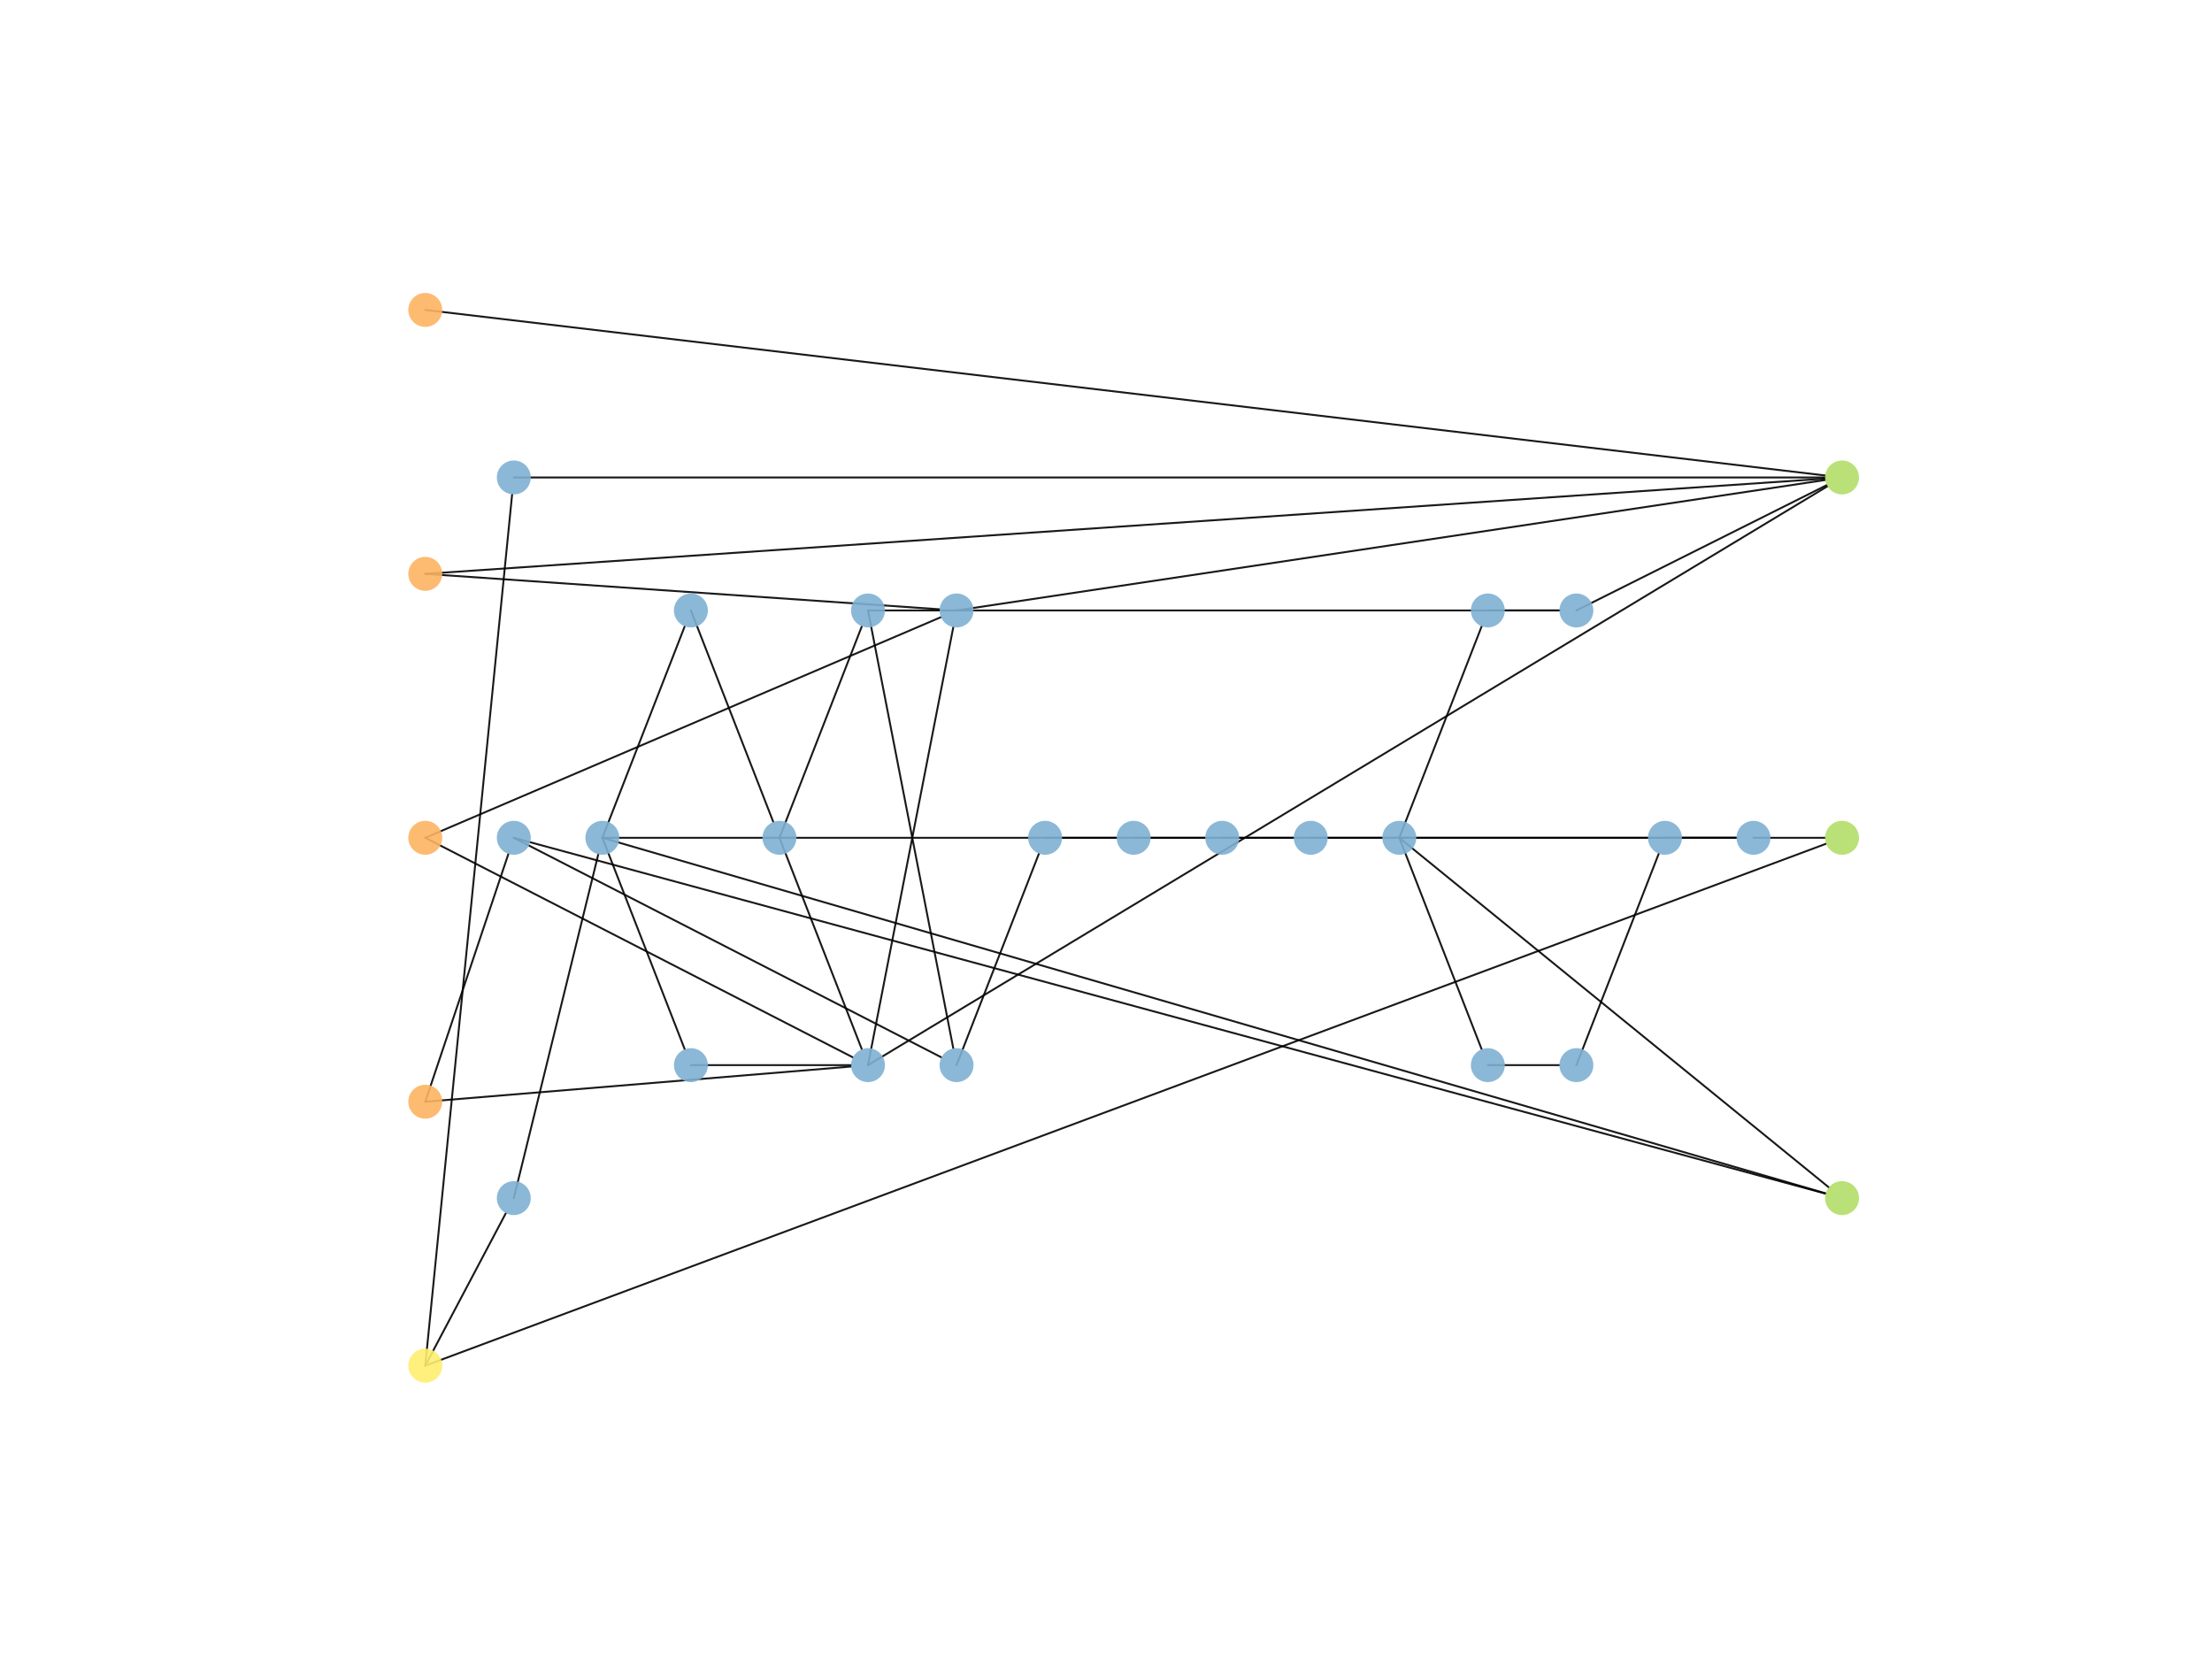 <?xml version="1.0" encoding="utf-8" standalone="no"?>
<!DOCTYPE svg PUBLIC "-//W3C//DTD SVG 1.1//EN"
  "http://www.w3.org/Graphics/SVG/1.1/DTD/svg11.dtd">
<!-- Created with matplotlib (https://matplotlib.org/) -->
<svg height="345.6pt" version="1.1" viewBox="0 0 460.8 345.6" width="460.8pt" xmlns="http://www.w3.org/2000/svg" xmlns:xlink="http://www.w3.org/1999/xlink">
 <defs>
  <style type="text/css">
*{stroke-linecap:butt;stroke-linejoin:round;}
  </style>
 </defs>
 <g id="figure_1">
  <g id="patch_1">
   <path d="M 0 345.6 
L 460.8 345.6 
L 460.8 0 
L 0 0 
z
" style="fill:#ffffff;"/>
  </g>
  <g id="axes_1">
   <g id="patch_2">
    <path clip-path="url(#p01edc0445b)" d="M 88.59 64.564 
Q 234.406 81.808 380.222 99.051 
" style="fill:none;stroke:#000000;stroke-linecap:round;stroke-opacity:0.9;stroke-width:0.4;"/>
   </g>
   <g id="patch_3">
    <path clip-path="url(#p01edc0445b)" d="M 88.59 119.546 
Q 142.164 123.236 195.738 126.926 
" style="fill:none;stroke:#000000;stroke-linecap:round;stroke-opacity:0.9;stroke-width:0.4;"/>
   </g>
   <g id="patch_4">
    <path clip-path="url(#p01edc0445b)" d="M 88.59 119.546 
Q 234.397 109.626 380.204 99.706 
" style="fill:none;stroke:#000000;stroke-linecap:round;stroke-opacity:0.9;stroke-width:0.4;"/>
   </g>
   <g id="patch_5">
    <path clip-path="url(#p01edc0445b)" d="M 88.59 174.528 
Q 133.133 197.4 177.677 220.272 
" style="fill:none;stroke:#000000;stroke-linecap:round;stroke-opacity:0.9;stroke-width:0.4;"/>
   </g>
   <g id="patch_6">
    <path clip-path="url(#p01edc0445b)" d="M 88.59 174.528 
Q 142.302 151.545 196.015 128.561 
" style="fill:none;stroke:#000000;stroke-linecap:round;stroke-opacity:0.9;stroke-width:0.4;"/>
   </g>
   <g id="patch_7">
    <path clip-path="url(#p01edc0445b)" d="M 88.59 229.51 
Q 97.251 203.695 105.911 177.88 
" style="fill:none;stroke:#000000;stroke-linecap:round;stroke-opacity:0.9;stroke-width:0.4;"/>
   </g>
   <g id="patch_8">
    <path clip-path="url(#p01edc0445b)" d="M 88.59 229.51 
Q 132.945 225.844 177.3 222.178 
" style="fill:none;stroke:#000000;stroke-linecap:round;stroke-opacity:0.9;stroke-width:0.4;"/>
   </g>
   <g id="patch_9">
    <path clip-path="url(#p01edc0445b)" d="M 88.59 284.492 
Q 97.637 193.739 106.685 102.987 
" style="fill:none;stroke:#000000;stroke-linecap:round;stroke-opacity:0.9;stroke-width:0.4;"/>
   </g>
   <g id="patch_10">
    <path clip-path="url(#p01edc0445b)" d="M 88.59 284.492 
Q 96.988 268.602 105.386 252.713 
" style="fill:none;stroke:#000000;stroke-linecap:round;stroke-opacity:0.9;stroke-width:0.4;"/>
   </g>
   <g id="patch_11">
    <path clip-path="url(#p01edc0445b)" d="M 88.59 284.492 
Q 234.505 230.126 380.42 175.761 
" style="fill:none;stroke:#000000;stroke-linecap:round;stroke-opacity:0.9;stroke-width:0.4;"/>
   </g>
   <g id="patch_12">
    <path clip-path="url(#p01edc0445b)" d="M 107.036 174.528 
Q 151.58 197.4 196.123 220.272 
" style="fill:none;stroke:#000000;stroke-linecap:round;stroke-opacity:0.9;stroke-width:0.4;"/>
   </g>
   <g id="patch_13">
    <path clip-path="url(#p01edc0445b)" d="M 107.036 174.528 
Q 243.675 211.596 380.315 248.663 
" style="fill:none;stroke:#000000;stroke-linecap:round;stroke-opacity:0.9;stroke-width:0.4;"/>
   </g>
   <g id="patch_14">
    <path clip-path="url(#p01edc0445b)" d="M 107.036 99.466 
Q 243.616 99.466 380.196 99.466 
" style="fill:none;stroke:#000000;stroke-linecap:round;stroke-opacity:0.9;stroke-width:0.4;"/>
   </g>
   <g id="patch_15">
    <path clip-path="url(#p01edc0445b)" d="M 107.036 249.59 
Q 115.838 213.775 124.639 177.959 
" style="fill:none;stroke:#000000;stroke-linecap:round;stroke-opacity:0.9;stroke-width:0.4;"/>
   </g>
   <g id="patch_16">
    <path clip-path="url(#p01edc0445b)" d="M 125.482 174.528 
Q 134.064 152.495 142.646 130.462 
" style="fill:none;stroke:#000000;stroke-linecap:round;stroke-opacity:0.9;stroke-width:0.4;"/>
   </g>
   <g id="patch_17">
    <path clip-path="url(#p01edc0445b)" d="M 125.482 174.528 
Q 134.064 196.561 142.646 218.594 
" style="fill:none;stroke:#000000;stroke-linecap:round;stroke-opacity:0.9;stroke-width:0.4;"/>
   </g>
   <g id="patch_18">
    <path clip-path="url(#p01edc0445b)" d="M 125.482 174.528 
Q 243.614 174.528 361.746 174.528 
" style="fill:none;stroke:#000000;stroke-linecap:round;stroke-opacity:0.9;stroke-width:0.4;"/>
   </g>
   <g id="patch_19">
    <path clip-path="url(#p01edc0445b)" d="M 125.482 174.528 
Q 252.91 211.566 380.337 248.604 
" style="fill:none;stroke:#000000;stroke-linecap:round;stroke-opacity:0.9;stroke-width:0.4;"/>
   </g>
   <g id="patch_20">
    <path clip-path="url(#p01edc0445b)" d="M 143.929 127.169 
Q 152.511 149.202 161.093 171.236 
" style="fill:none;stroke:#000000;stroke-linecap:round;stroke-opacity:0.9;stroke-width:0.4;"/>
   </g>
   <g id="patch_21">
    <path clip-path="url(#p01edc0445b)" d="M 143.929 221.887 
Q 160.607 221.887 177.286 221.887 
" style="fill:none;stroke:#000000;stroke-linecap:round;stroke-opacity:0.9;stroke-width:0.4;"/>
   </g>
   <g id="patch_22">
    <path clip-path="url(#p01edc0445b)" d="M 162.375 174.528 
Q 170.957 196.561 179.539 218.594 
" style="fill:none;stroke:#000000;stroke-linecap:round;stroke-opacity:0.9;stroke-width:0.4;"/>
   </g>
   <g id="patch_23">
    <path clip-path="url(#p01edc0445b)" d="M 162.375 174.528 
Q 170.957 152.495 179.539 130.462 
" style="fill:none;stroke:#000000;stroke-linecap:round;stroke-opacity:0.9;stroke-width:0.4;"/>
   </g>
   <g id="patch_24">
    <path clip-path="url(#p01edc0445b)" d="M 180.821 221.887 
Q 189.706 176.264 198.591 130.641 
" style="fill:none;stroke:#000000;stroke-linecap:round;stroke-opacity:0.9;stroke-width:0.4;"/>
   </g>
   <g id="patch_25">
    <path clip-path="url(#p01edc0445b)" d="M 180.821 221.887 
Q 280.763 161.589 380.705 101.291 
" style="fill:none;stroke:#000000;stroke-linecap:round;stroke-opacity:0.9;stroke-width:0.4;"/>
   </g>
   <g id="patch_26">
    <path clip-path="url(#p01edc0445b)" d="M 180.821 127.169 
Q 189.706 172.792 198.591 218.415 
" style="fill:none;stroke:#000000;stroke-linecap:round;stroke-opacity:0.9;stroke-width:0.4;"/>
   </g>
   <g id="patch_27">
    <path clip-path="url(#p01edc0445b)" d="M 180.821 127.169 
Q 252.839 127.169 324.856 127.169 
" style="fill:none;stroke:#000000;stroke-linecap:round;stroke-opacity:0.9;stroke-width:0.4;"/>
   </g>
   <g id="patch_28">
    <path clip-path="url(#p01edc0445b)" d="M 199.267 127.169 
Q 289.75 113.58 380.232 99.992 
" style="fill:none;stroke:#000000;stroke-linecap:round;stroke-opacity:0.9;stroke-width:0.4;"/>
   </g>
   <g id="patch_29">
    <path clip-path="url(#p01edc0445b)" d="M 199.267 221.887 
Q 207.849 199.854 216.431 177.82 
" style="fill:none;stroke:#000000;stroke-linecap:round;stroke-opacity:0.9;stroke-width:0.4;"/>
   </g>
   <g id="patch_30">
    <path clip-path="url(#p01edc0445b)" d="M 217.714 174.528 
Q 225.169 174.528 232.625 174.528 
" style="fill:none;stroke:#000000;stroke-linecap:round;stroke-opacity:0.9;stroke-width:0.4;"/>
   </g>
   <g id="patch_31">
    <path clip-path="url(#p01edc0445b)" d="M 236.16 174.528 
Q 243.616 174.528 251.071 174.528 
" style="fill:none;stroke:#000000;stroke-linecap:round;stroke-opacity:0.9;stroke-width:0.4;"/>
   </g>
   <g id="patch_32">
    <path clip-path="url(#p01edc0445b)" d="M 254.606 174.528 
Q 262.062 174.528 269.517 174.528 
" style="fill:none;stroke:#000000;stroke-linecap:round;stroke-opacity:0.9;stroke-width:0.4;"/>
   </g>
   <g id="patch_33">
    <path clip-path="url(#p01edc0445b)" d="M 273.053 174.528 
Q 280.508 174.528 287.964 174.528 
" style="fill:none;stroke:#000000;stroke-linecap:round;stroke-opacity:0.9;stroke-width:0.4;"/>
   </g>
   <g id="patch_34">
    <path clip-path="url(#p01edc0445b)" d="M 291.499 174.528 
Q 300.081 196.561 308.663 218.594 
" style="fill:none;stroke:#000000;stroke-linecap:round;stroke-opacity:0.9;stroke-width:0.4;"/>
   </g>
   <g id="patch_35">
    <path clip-path="url(#p01edc0445b)" d="M 291.499 174.528 
Q 300.081 152.495 308.663 130.462 
" style="fill:none;stroke:#000000;stroke-linecap:round;stroke-opacity:0.9;stroke-width:0.4;"/>
   </g>
   <g id="patch_36">
    <path clip-path="url(#p01edc0445b)" d="M 291.499 174.528 
Q 326.624 174.528 361.749 174.528 
" style="fill:none;stroke:#000000;stroke-linecap:round;stroke-opacity:0.9;stroke-width:0.4;"/>
   </g>
   <g id="patch_37">
    <path clip-path="url(#p01edc0445b)" d="M 291.499 174.528 
Q 336.242 210.942 380.986 247.356 
" style="fill:none;stroke:#000000;stroke-linecap:round;stroke-opacity:0.9;stroke-width:0.4;"/>
   </g>
   <g id="patch_38">
    <path clip-path="url(#p01edc0445b)" d="M 309.945 221.887 
Q 317.401 221.887 324.856 221.887 
" style="fill:none;stroke:#000000;stroke-linecap:round;stroke-opacity:0.9;stroke-width:0.4;"/>
   </g>
   <g id="patch_39">
    <path clip-path="url(#p01edc0445b)" d="M 309.945 127.169 
Q 317.401 127.169 324.856 127.169 
" style="fill:none;stroke:#000000;stroke-linecap:round;stroke-opacity:0.9;stroke-width:0.4;"/>
   </g>
   <g id="patch_40">
    <path clip-path="url(#p01edc0445b)" d="M 328.391 221.887 
Q 336.973 199.854 345.555 177.82 
" style="fill:none;stroke:#000000;stroke-linecap:round;stroke-opacity:0.9;stroke-width:0.4;"/>
   </g>
   <g id="patch_41">
    <path clip-path="url(#p01edc0445b)" d="M 328.391 127.169 
Q 354.478 114.11 380.565 101.05 
" style="fill:none;stroke:#000000;stroke-linecap:round;stroke-opacity:0.9;stroke-width:0.4;"/>
   </g>
   <g id="patch_42">
    <path clip-path="url(#p01edc0445b)" d="M 346.838 174.528 
Q 354.293 174.528 361.749 174.528 
" style="fill:none;stroke:#000000;stroke-linecap:round;stroke-opacity:0.9;stroke-width:0.4;"/>
   </g>
   <g id="patch_43">
    <path clip-path="url(#p01edc0445b)" d="M 365.284 174.528 
Q 372.739 174.528 380.195 174.528 
" style="fill:none;stroke:#000000;stroke-linecap:round;stroke-opacity:0.9;stroke-width:0.4;"/>
   </g>
   <g id="PathCollection_1">
    <defs>
     <path d="M 0 3.536 
C 0.938 3.536 1.837 3.163 2.5 2.5 
C 3.163 1.837 3.536 0.938 3.536 0 
C 3.536 -0.938 3.163 -1.837 2.5 -2.5 
C 1.837 -3.163 0.938 -3.536 0 -3.536 
C -0.938 -3.536 -1.837 -3.163 -2.5 -2.5 
C -3.163 -1.837 -3.536 -0.938 -3.536 0 
C -3.536 0.938 -3.163 1.837 -2.5 2.5 
C -1.837 3.163 -0.938 3.536 0 3.536 
z
" id="C0_0_677e955287"/>
    </defs>
    <g clip-path="url(#p01edc0445b)">
     <use style="fill:#fdb462;fill-opacity:0.9;" x="88.59" xlink:href="#C0_0_677e955287" y="64.564"/>
    </g>
    <g clip-path="url(#p01edc0445b)">
     <use style="fill:#fdb462;fill-opacity:0.9;" x="88.59" xlink:href="#C0_0_677e955287" y="119.546"/>
    </g>
    <g clip-path="url(#p01edc0445b)">
     <use style="fill:#fdb462;fill-opacity:0.9;" x="88.59" xlink:href="#C0_0_677e955287" y="174.528"/>
    </g>
    <g clip-path="url(#p01edc0445b)">
     <use style="fill:#fdb462;fill-opacity:0.9;" x="88.59" xlink:href="#C0_0_677e955287" y="229.51"/>
    </g>
    <g clip-path="url(#p01edc0445b)">
     <use style="fill:#ffed6f;fill-opacity:0.9;" x="88.59" xlink:href="#C0_0_677e955287" y="284.492"/>
    </g>
    <g clip-path="url(#p01edc0445b)">
     <use style="fill:#80b1d3;fill-opacity:0.9;" x="107.036" xlink:href="#C0_0_677e955287" y="174.528"/>
    </g>
    <g clip-path="url(#p01edc0445b)">
     <use style="fill:#80b1d3;fill-opacity:0.9;" x="107.036" xlink:href="#C0_0_677e955287" y="99.466"/>
    </g>
    <g clip-path="url(#p01edc0445b)">
     <use style="fill:#80b1d3;fill-opacity:0.9;" x="107.036" xlink:href="#C0_0_677e955287" y="249.59"/>
    </g>
    <g clip-path="url(#p01edc0445b)">
     <use style="fill:#80b1d3;fill-opacity:0.9;" x="125.482" xlink:href="#C0_0_677e955287" y="174.528"/>
    </g>
    <g clip-path="url(#p01edc0445b)">
     <use style="fill:#80b1d3;fill-opacity:0.9;" x="143.929" xlink:href="#C0_0_677e955287" y="127.169"/>
    </g>
    <g clip-path="url(#p01edc0445b)">
     <use style="fill:#80b1d3;fill-opacity:0.9;" x="143.929" xlink:href="#C0_0_677e955287" y="221.887"/>
    </g>
    <g clip-path="url(#p01edc0445b)">
     <use style="fill:#80b1d3;fill-opacity:0.9;" x="162.375" xlink:href="#C0_0_677e955287" y="174.528"/>
    </g>
    <g clip-path="url(#p01edc0445b)">
     <use style="fill:#80b1d3;fill-opacity:0.9;" x="180.821" xlink:href="#C0_0_677e955287" y="221.887"/>
    </g>
    <g clip-path="url(#p01edc0445b)">
     <use style="fill:#80b1d3;fill-opacity:0.9;" x="180.821" xlink:href="#C0_0_677e955287" y="127.169"/>
    </g>
    <g clip-path="url(#p01edc0445b)">
     <use style="fill:#80b1d3;fill-opacity:0.9;" x="199.267" xlink:href="#C0_0_677e955287" y="127.169"/>
    </g>
    <g clip-path="url(#p01edc0445b)">
     <use style="fill:#80b1d3;fill-opacity:0.9;" x="199.267" xlink:href="#C0_0_677e955287" y="221.887"/>
    </g>
    <g clip-path="url(#p01edc0445b)">
     <use style="fill:#80b1d3;fill-opacity:0.9;" x="217.714" xlink:href="#C0_0_677e955287" y="174.528"/>
    </g>
    <g clip-path="url(#p01edc0445b)">
     <use style="fill:#80b1d3;fill-opacity:0.9;" x="236.16" xlink:href="#C0_0_677e955287" y="174.528"/>
    </g>
    <g clip-path="url(#p01edc0445b)">
     <use style="fill:#80b1d3;fill-opacity:0.9;" x="254.606" xlink:href="#C0_0_677e955287" y="174.528"/>
    </g>
    <g clip-path="url(#p01edc0445b)">
     <use style="fill:#80b1d3;fill-opacity:0.9;" x="273.053" xlink:href="#C0_0_677e955287" y="174.528"/>
    </g>
    <g clip-path="url(#p01edc0445b)">
     <use style="fill:#80b1d3;fill-opacity:0.9;" x="291.499" xlink:href="#C0_0_677e955287" y="174.528"/>
    </g>
    <g clip-path="url(#p01edc0445b)">
     <use style="fill:#80b1d3;fill-opacity:0.9;" x="309.945" xlink:href="#C0_0_677e955287" y="221.887"/>
    </g>
    <g clip-path="url(#p01edc0445b)">
     <use style="fill:#80b1d3;fill-opacity:0.9;" x="309.945" xlink:href="#C0_0_677e955287" y="127.169"/>
    </g>
    <g clip-path="url(#p01edc0445b)">
     <use style="fill:#80b1d3;fill-opacity:0.9;" x="328.391" xlink:href="#C0_0_677e955287" y="221.887"/>
    </g>
    <g clip-path="url(#p01edc0445b)">
     <use style="fill:#80b1d3;fill-opacity:0.9;" x="328.391" xlink:href="#C0_0_677e955287" y="127.169"/>
    </g>
    <g clip-path="url(#p01edc0445b)">
     <use style="fill:#80b1d3;fill-opacity:0.9;" x="346.838" xlink:href="#C0_0_677e955287" y="174.528"/>
    </g>
    <g clip-path="url(#p01edc0445b)">
     <use style="fill:#80b1d3;fill-opacity:0.9;" x="365.284" xlink:href="#C0_0_677e955287" y="174.528"/>
    </g>
    <g clip-path="url(#p01edc0445b)">
     <use style="fill:#b3de69;fill-opacity:0.9;" x="383.73" xlink:href="#C0_0_677e955287" y="99.466"/>
    </g>
    <g clip-path="url(#p01edc0445b)">
     <use style="fill:#b3de69;fill-opacity:0.9;" x="383.73" xlink:href="#C0_0_677e955287" y="174.528"/>
    </g>
    <g clip-path="url(#p01edc0445b)">
     <use style="fill:#b3de69;fill-opacity:0.9;" x="383.73" xlink:href="#C0_0_677e955287" y="249.59"/>
    </g>
   </g>
  </g>
 </g>
 <defs>
  <clipPath id="p01edc0445b">
   <rect height="266.112" width="357.12" x="57.6" y="41.472"/>
  </clipPath>
 </defs>
</svg>
